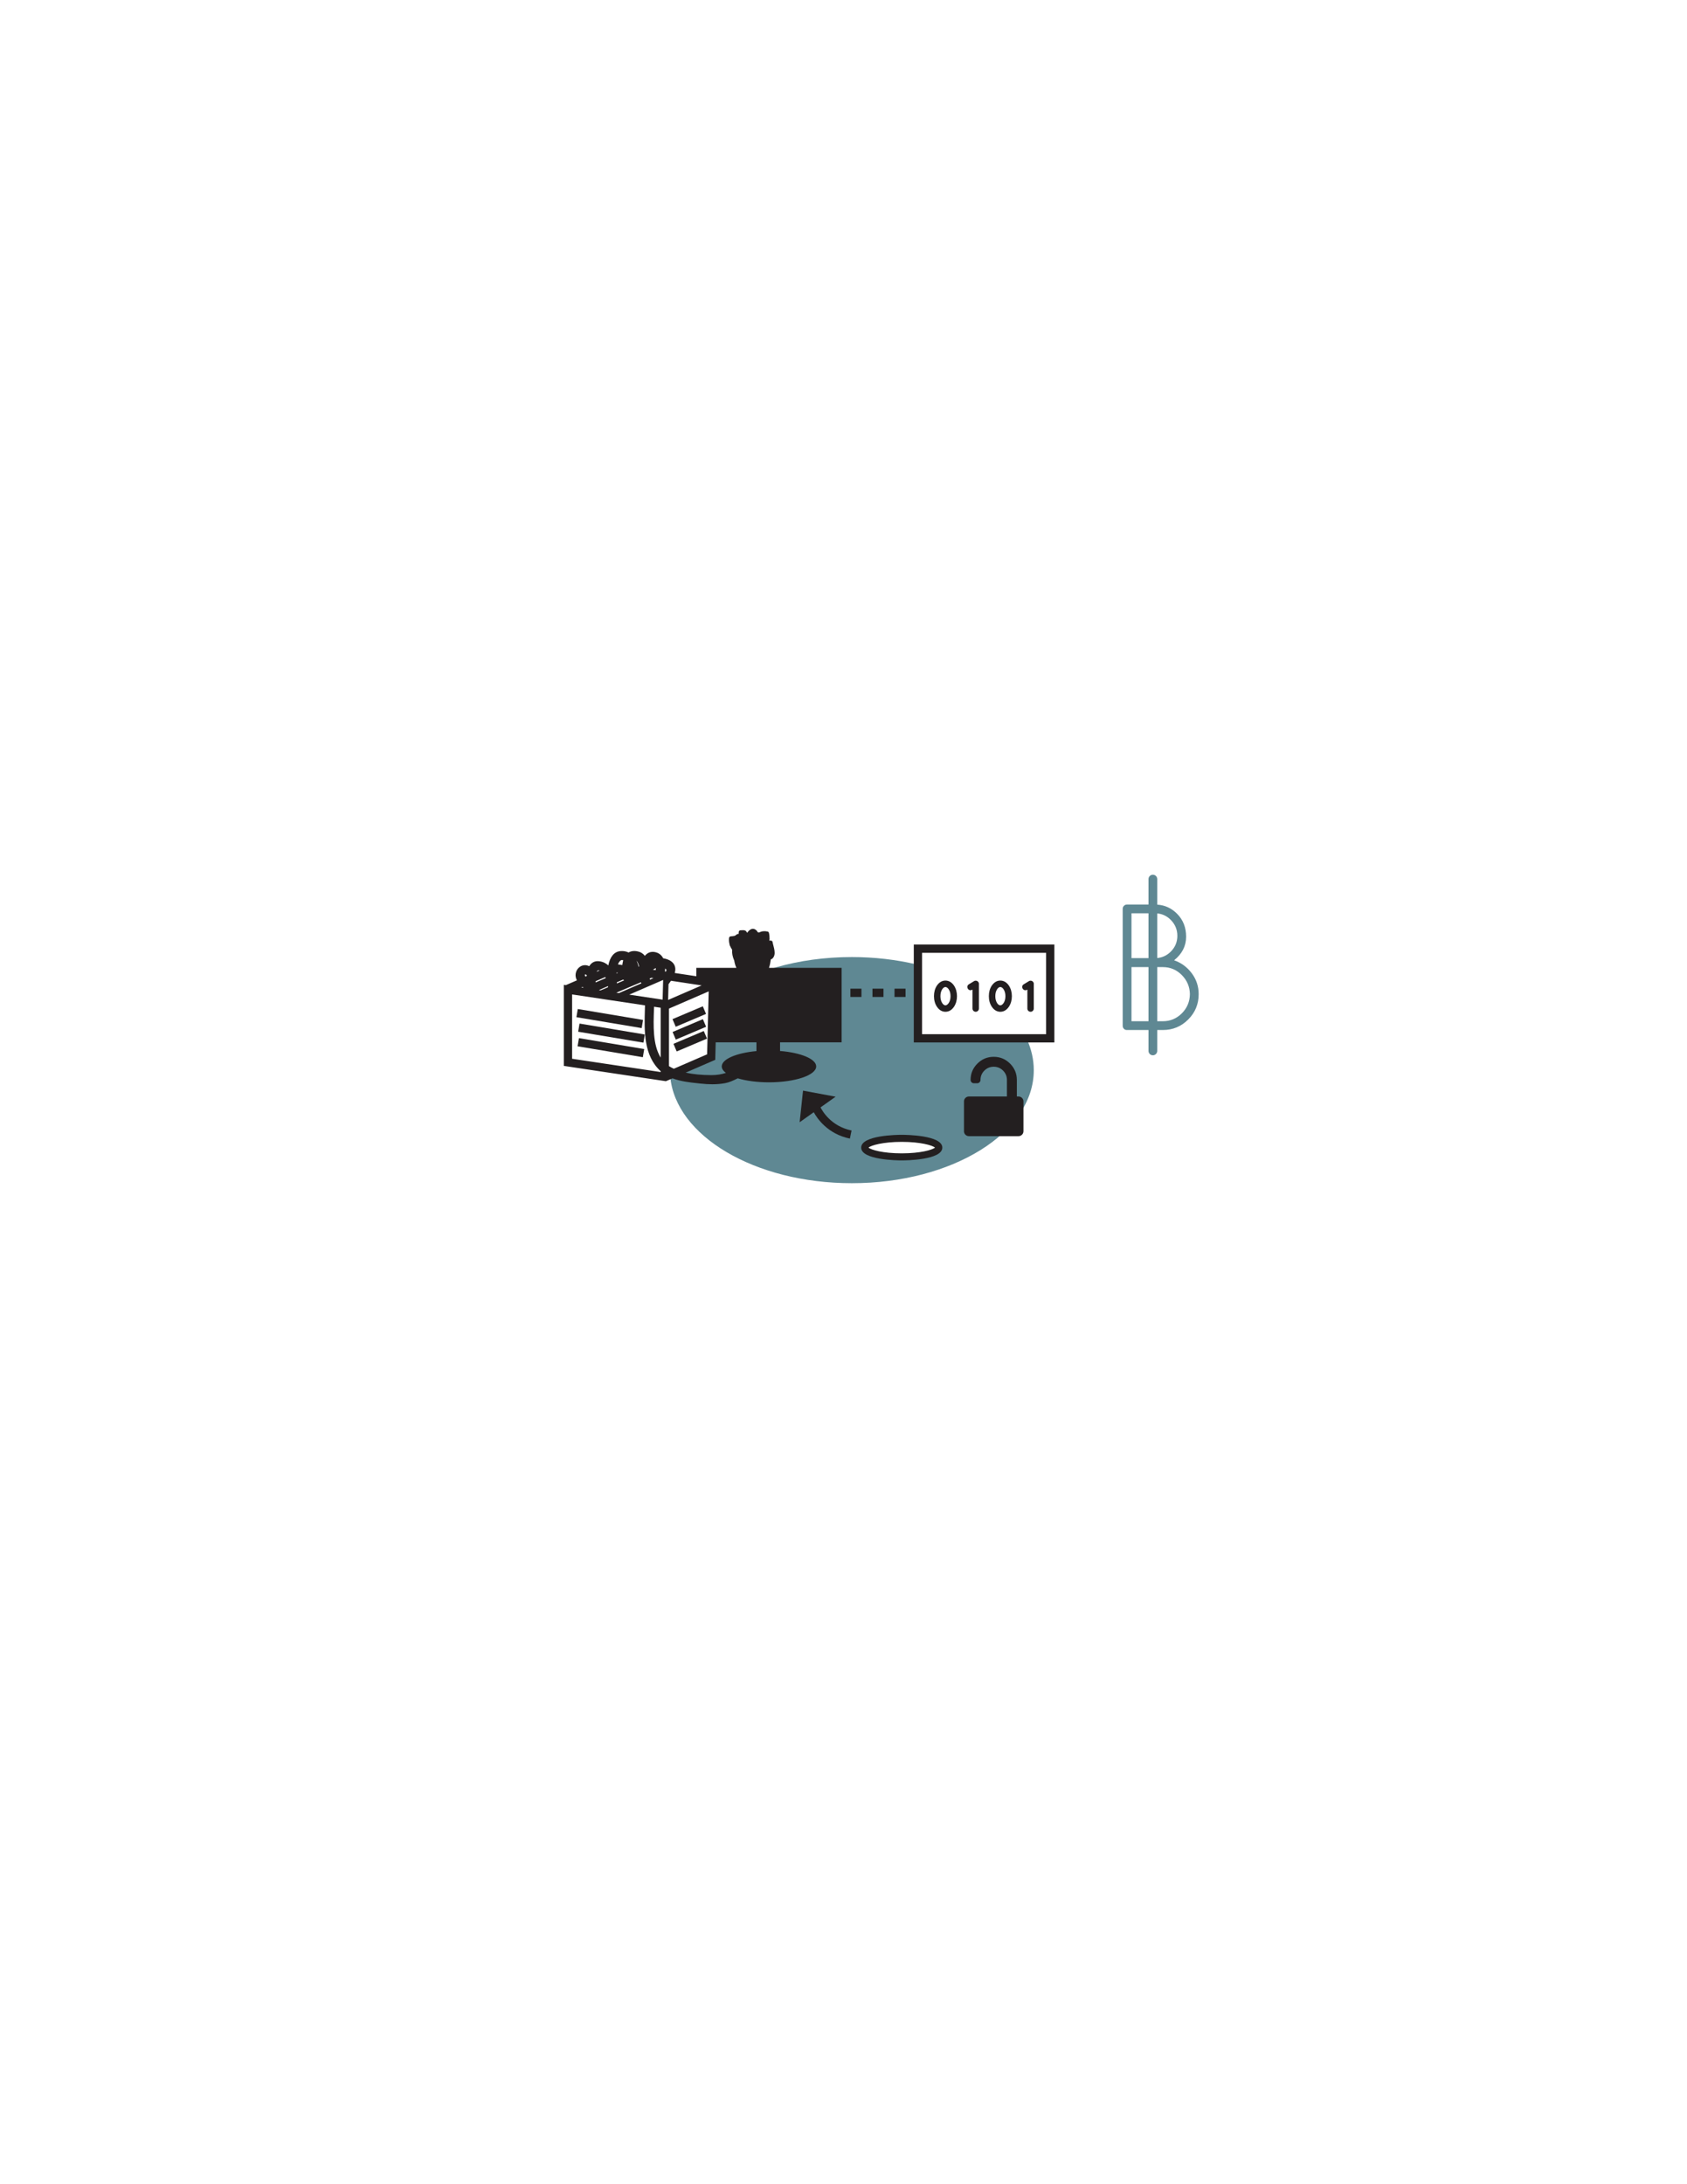 <?xml version="1.0" encoding="utf-8"?>
<!-- Generator: Adobe Illustrator 17.0.2, SVG Export Plug-In . SVG Version: 6.00 Build 0)  -->
<!DOCTYPE svg PUBLIC "-//W3C//DTD SVG 1.1//EN" "http://www.w3.org/Graphics/SVG/1.1/DTD/svg11.dtd">
<svg version="1.1" id="Layer_1" xmlns="http://www.w3.org/2000/svg" xmlns:xlink="http://www.w3.org/1999/xlink" x="0px" y="0px"
	 width="612px" height="792px" viewBox="0 0 612 792" enable-background="new 0 0 612 792" xml:space="preserve">
<path fill="#5F8893" d="M372.579,376.97h-40.062v-27.256c-7.299-1.728-15.212-2.682-23.487-2.682
	c-19.618,0-37.227,5.323-49.316,13.764l-1.281,22.983l-15.292,6.566c1.932,21.567,30.689,38.687,65.889,38.687
	c36.451,0,66-18.356,66-41C375.03,384.197,374.164,380.49,372.579,376.97z M327.296,419.499c-7.016,0-12.704-1.427-12.704-3.188
	s5.688-3.188,12.704-3.188s12.704,1.427,12.704,3.188S334.312,419.499,327.296,419.499z"/>
<g>
	<g>
		<path fill="#231F20" d="M305.322,377.955v-27.016h-26.353c0.339-1.001,0.54-2.082,0.67-3.112c0.151,0.004,0.308-0.035,0.451-0.156
			c1.802-1.518,0.494-4.227,0.169-6.132c-0.049-0.285-0.365-0.484-0.635-0.484h-0.615c0.107-0.116,0.176-0.268,0.175-0.439
			c-0.005-0.816-0.042-1.582-0.243-2.372c-0.054-0.213-0.242-0.412-0.46-0.46c-1.2-0.267-2.18-0.137-3.099,0.348
			c-0.152-0.026-0.307-0.042-0.463-0.06c-0.244-0.526-0.669-0.946-1.225-1.179c-1.022-0.429-1.985,0.46-2.547,1.194
			c-0.045,0.059-0.074,0.118-0.095,0.176c-0.003,0.001-0.005,0.001-0.008,0.001c-0.169-0.321-0.35-0.665-0.67-0.825
			c-0.505-0.253-1.192-0.12-1.733-0.117c-0.364,0.001-0.652,0.299-0.659,0.659c-0.004,0.229-0.019,0.454-0.032,0.68
			c-0.172-0.049-0.387-0.02-0.52,0.069c-0.291,0.195-0.577,0.395-0.859,0.599c-0.473,0.094-0.949,0.172-1.445,0.19
			c-0.38,0.014-0.631,0.29-0.659,0.659c-0.064,0.852,0.006,1.612,0.218,2.334c0,0.027,0.002,0.054,0.002,0.082
			c0,0.194,0.074,0.342,0.184,0.45c0.181,0.449,0.422,0.888,0.726,1.331c-0.094,1.204,0.128,2.5,0.718,3.824
			c0.009,0.021,0.025,0.032,0.036,0.052c0.148,0.958,0.409,1.875,0.785,2.691h-14.528v3.05l-7.818-1.182
			c0.243-0.874,0.268-1.663,0.053-2.378c-0.367-1.222-1.364-2.111-2.965-2.643c-0.43-0.143-0.853-0.244-1.28-0.305
			c-0.68-1.331-1.836-2.125-3.378-2.311c-0.148-0.018-0.294-0.027-0.436-0.027c-0.814,0-1.877,0.287-2.852,1.445
			c-0.616-0.814-1.45-1.345-2.493-1.587c-1.339-0.311-2.488-0.178-3.401,0.383c-0.882-0.427-1.846-0.605-2.919-0.517
			c-2.273,0.184-3.808,2.003-4.442,5.196c-0.77-0.721-1.805-1.313-3.229-1.504c-1.624-0.219-2.862,0.426-3.672,1.772
			c-0.238-0.103-0.48-0.187-0.723-0.253c-0.272-0.073-0.551-0.11-0.828-0.11c-1.671,0-3.127,1.332-3.386,3.098
			c-0.125,0.848,0.059,1.658,0.439,2.408l-4.012,1.738l-0.723-0.108v29.391l36.968,5.545l0.012,0.028l0.044-0.019l1.118-0.484
			l1.293-0.56c2.894,1.112,6.115,1.464,9.081,1.784l1.001,0.109c1.583,0.176,3.002,0.262,4.338,0.262
			c1.676,0,3.204-0.133,4.671-0.407c1.561-0.292,2.9-0.94,4.196-1.567c0.125-0.061,0.25-0.12,0.374-0.18
			c3.021,0.898,6.977,1.447,11.324,1.447c9.462,0,17.132-2.581,17.132-5.766c0-2.717-5.593-4.99-13.111-5.599v-3.131H305.322z
			 M237.908,351.02c0,0.24-0.032,0.495-0.045,0.741l-1.024-0.155C237.195,351.396,237.549,351.195,237.908,351.02z M236.292,354.558
			l0.768,0.116l-1.287,0.557c-0.035-0.131-0.062-0.274-0.091-0.414L236.292,354.558z M231.75,349.994
			c0.041,0.146,0.078,0.297,0.11,0.459c-0.062,0.023-0.123,0.046-0.185,0.069c-0.176-0.766-0.431-1.487-0.756-2.139
			C231.259,348.738,231.574,349.374,231.75,349.994z M225.164,348.257c0.259-0.185,0.549-0.187,0.927-0.042
			c-0.159,0.546-0.263,1.128-0.335,1.716l-1.58-0.239C224.399,349.095,224.713,348.579,225.164,348.257z M226.389,355.481
			c-0.001,0.007,0.001,0.014,0,0.021l-2.564,1.088c-0.019-0.135-0.045-0.265-0.071-0.396l2.301-0.996
			C226.154,355.306,226.264,355.403,226.389,355.481z M223.675,352.668l0.079-0.005l0.448,0.068l-0.536,0.232
			C223.668,352.868,223.672,352.768,223.675,352.668z M232.514,356.161c0.043,0.144,0.087,0.285,0.138,0.422l-8.123,3.518
			l-0.959-0.144L232.514,356.161z M217.111,351.857l0.112-0.004c0.113,0,0.221,0.014,0.326,0.04l-1.111,0.481
			C216.689,351.902,216.972,351.867,217.111,351.857z M219.577,354.284c0.066,0.13,0.123,0.249,0.181,0.371l-3.654,1.582
			c-0.015-0.14-0.026-0.285-0.037-0.434L219.577,354.284z M220.614,357.554c-0.009,0.2-0.041,0.341-0.076,0.431l-2.642,1.121
			l-0.587-0.088c0.006-0.014,0.014-0.027,0.019-0.041L220.614,357.554z M212.275,353.302c0.17,0.029,0.362,0.113,0.561,0.244
			c-0.014,0.137-0.016,0.266-0.026,0.4l-0.392,0.17c-0.055-0.079-0.127-0.158-0.175-0.237
			C212.12,353.676,212.164,353.354,212.275,353.302z M211.315,357.862c0.137,0.111,0.278,0.216,0.419,0.32l-0.861-0.129
			L211.315,357.862z M239.687,388.732l-32.143-4.822v-23.323l26.444,3.967c-0.012,0.427-0.023,0.852-0.036,1.287
			c-0.238,7.945-0.507,16.95,5.734,22.599V388.732z M239.687,383.488c-2.912-4.632-2.661-11.675-2.44-17.59
			c0.011-0.289,0.021-0.568,0.031-0.85l2.409,0.361V383.488z M240.379,362.479l-12.112-1.817l12.303-5.328L240.379,362.479z
			 M241.588,352.324l-0.351-0.053c0.032-0.359,0.058-0.723,0.064-1.092c0.155,0.112,0.287,0.237,0.387,0.372
			C241.785,351.679,241.748,351.941,241.588,352.324z M242.376,362.583l0.143-5.688c0.337-0.439,0.626-0.856,0.893-1.262
			l11.127,1.682L242.376,362.583z M242.779,386.645c-0.033-0.021-0.06-0.047-0.092-0.068v-20.859l14.41-6.241l-0.575,22.825
			l-12.072,5.228C243.856,387.257,243.289,386.967,242.779,386.645z M274.42,381.132c-7.252,0.671-12.587,2.9-12.587,5.554
			c0,0.841,0.547,1.637,1.508,2.357c-1.579,0.505-3.215,0.797-5.193,0.798c-3.61,0-6.74-0.308-9.399-0.902l10.723-4.644l0.16-6.339
			h14.788V381.132z"/>
		
			<rect x="209.394" y="367.889" transform="matrix(0.986 0.165 -0.165 0.986 63.844 -31.413)" fill="#231F20" width="24.011" height="3"/>
		
			<rect x="209.613" y="373.054" transform="matrix(-0.986 -0.165 0.165 -0.986 378.541 780.487)" fill="#231F20" width="24.011" height="3"/>
		
			<rect x="209.405" y="378.334" transform="matrix(-0.986 -0.165 0.165 -0.986 377.256 790.94)" fill="#231F20" width="24.011" height="3"/>
		
			<rect x="248.851" y="371.648" transform="matrix(-0.39 -0.921 0.921 -0.39 0.254 755.398)" fill="#231F20" width="3" height="11.934"/>
		
			<rect x="248.626" y="367.234" transform="matrix(0.39 0.921 -0.921 0.39 496.247 -2.654)" fill="#231F20" width="3" height="11.934"/>
		
			<rect x="248.595" y="362.573" transform="matrix(0.39 0.921 -0.921 0.39 491.937 -5.468)" fill="#231F20" width="3" height="11.935"/>
	</g>
	<path fill="#BABBBD" d="M221.199,387.839"/>
</g>
<path fill="#5F8893" d="M432.344,352.916c-1.669-2.231-3.803-3.803-6.402-4.713c2.902-2.34,4.354-5.188,4.354-8.547
	c0-3.357-1.104-6.143-3.314-8.353c-2.011-2.011-4.403-3.097-7.168-3.278v-9.263c0-0.875-0.709-1.584-1.584-1.584
	s-1.584,0.709-1.584,1.584v9.226h-7.799c-0.434,0-0.803,0.152-1.105,0.455c-0.304,0.304-0.455,0.672-0.455,1.105v42.38
	c0,0.434,0.141,0.802,0.423,1.105c0.281,0.304,0.639,0.455,1.072,0.455h7.864v7.576c0,0.875,0.709,1.584,1.584,1.584
	s1.584-0.709,1.584-1.584v-7.576h2.033c3.596,0,6.662-1.268,9.197-3.803c2.535-2.535,3.803-5.6,3.803-9.197
	C434.846,357.672,434.012,355.148,432.344,352.916z M424.739,333.578c1.581,1.604,2.372,3.521,2.372,5.752
	c0,2.232-0.791,4.139-2.372,5.72c-1.386,1.385-3.027,2.163-4.926,2.336v-16.175C421.712,331.386,423.354,332.175,424.739,333.578z
	 M410.471,331.173h6.174v16.25h-6.174V331.173z M410.471,370.303v-19.63h6.174v19.63H410.471z M428.736,367.443
	c-1.907,1.907-4.204,2.86-6.89,2.86h-2.033v-19.63h2.033c2.686,0,4.982,0.965,6.89,2.893c1.906,1.929,2.882,4.236,2.925,6.922
	C431.618,363.218,430.642,365.537,428.736,367.443z"/>
<g>
	<path fill="#231F20" d="M331.5,342.5V378h51v-35.5H331.5z M379.5,375h-45v-13.5v-3v-13h45V375z"/>
	<rect x="262.525" y="358.5" fill="#231F20" width="2" height="3"/>
	<rect x="284.518" y="358.5" fill="#231F20" width="3.999" height="3"/>
	<rect x="292.515" y="358.5" fill="#231F20" width="3.999" height="3"/>
	<rect x="276.521" y="358.5" fill="#231F20" width="3.999" height="3"/>
	<rect x="300.512" y="358.5" fill="#231F20" width="3.999" height="3"/>
	<rect x="268.524" y="358.5" fill="#231F20" width="3.999" height="3"/>
	<rect x="324.503" y="358.5" fill="#231F20" width="3.999" height="3"/>
	<rect x="316.506" y="358.5" fill="#231F20" width="3.999" height="3"/>
	<rect x="308.509" y="358.5" fill="#231F20" width="3.999" height="3"/>
	<path fill="#231F20" d="M342.99,366.872c1.234,0,2.277-0.614,3.108-1.837c0.711-1.09,1.071-2.374,1.071-3.817
		c0-1.442-0.359-2.73-1.085-3.851c-0.833-1.197-1.874-1.804-3.095-1.804c-1.222,0-2.263,0.607-3.105,1.819
		c-0.704,1.062-1.062,2.353-1.062,3.836c0,1.485,0.37,2.787,1.1,3.868C340.918,366.562,342.14,366.872,342.99,366.872z
		 M341.811,358.72c0.539-0.817,1.011-0.817,1.166-0.817c0.156,0,0.631,0,1.19,0.83c0.446,0.666,0.664,1.479,0.664,2.485
		c0,1.008-0.225,1.835-0.676,2.512c-0.564,0.804-1.026,0.804-1.179,0.804c-0.15,0-0.606,0-1.14-0.785
		c-0.447-0.674-0.674-1.525-0.674-2.53S341.381,359.373,341.811,358.72z"/>
	<path fill="#231F20" d="M352.043,359.06c0.254,0,0.48-0.063,0.642-0.169l0.111-0.065v6.884c0,0.314,0.122,0.608,0.339,0.822
		c0.22,0.22,0.512,0.34,0.823,0.34s0.604-0.121,0.818-0.336c0.223-0.219,0.345-0.512,0.345-0.826v-8.805
		c0.065-0.594-0.264-1.092-0.85-1.259c-0.327-0.088-0.659-0.038-0.91,0.12l-1.817,1.105c-0.371,0.196-0.521,0.478-0.582,0.68
		c-0.062,0.205-0.092,0.529,0.128,0.931C351.305,358.849,351.651,359.06,352.043,359.06z"/>
	<path fill="#231F20" d="M362.9,366.872c1.234,0,2.277-0.614,3.108-1.837c0.711-1.09,1.071-2.374,1.071-3.817
		c0-1.442-0.359-2.73-1.085-3.851c-0.833-1.197-1.874-1.804-3.095-1.804c-1.222,0-2.263,0.607-3.105,1.819
		c-0.704,1.062-1.062,2.353-1.062,3.836c0,1.485,0.37,2.787,1.1,3.868C360.828,366.562,362.05,366.872,362.9,366.872z
		 M361.721,358.72c0.539-0.817,1.011-0.817,1.166-0.817c0.156,0,0.631,0,1.19,0.83c0.446,0.666,0.664,1.479,0.664,2.485
		c0,1.008-0.225,1.835-0.676,2.512c-0.564,0.804-1.026,0.804-1.179,0.804c-0.15,0-0.606,0-1.14-0.785
		c-0.447-0.674-0.674-1.525-0.674-2.53S361.291,359.373,361.721,358.72z"/>
	<path fill="#231F20" d="M371.953,359.06c0.254,0,0.48-0.063,0.642-0.169l0.111-0.065v6.884c0,0.314,0.122,0.608,0.339,0.822
		c0.22,0.22,0.512,0.34,0.823,0.34s0.604-0.121,0.818-0.336c0.223-0.219,0.345-0.512,0.345-0.826v-8.805
		c0.065-0.594-0.264-1.092-0.85-1.259c-0.327-0.088-0.659-0.038-0.91,0.12l-1.817,1.105c-0.371,0.196-0.521,0.478-0.582,0.68
		c-0.062,0.205-0.092,0.529,0.128,0.931C371.215,358.849,371.562,359.06,371.953,359.06z"/>
</g>
<g>
	<path fill="#231F20" d="M370.759,398.115c-0.35-0.35-0.774-0.524-1.273-0.524h-0.6v-5.994c0-2.311-0.821-4.286-2.463-5.929
		c-1.643-1.642-3.618-2.463-5.929-2.463s-4.286,0.821-5.929,2.463c-1.642,1.643-2.463,3.618-2.463,5.929
		c0,0.325,0.118,0.605,0.355,0.843s0.519,0.355,0.843,0.355h1.199c0.325,0,0.605-0.118,0.843-0.355s0.355-0.518,0.355-0.843
		c0-1.323,0.469-2.454,1.405-3.391s2.066-1.404,3.391-1.404c1.323,0,2.453,0.468,3.391,1.404c0.937,0.937,1.404,2.067,1.404,3.391
		v5.994h-13.786c-0.499,0-0.924,0.175-1.273,0.524s-0.524,0.774-0.524,1.273v10.789c0,0.5,0.175,0.925,0.524,1.274
		s0.774,0.524,1.273,0.524h17.982c0.499,0,0.924-0.175,1.273-0.524s0.524-0.774,0.524-1.274v-10.789
		C371.283,398.89,371.108,398.465,370.759,398.115z"/>
	<path fill="#231F20" d="M297.677,401.542l5.461-3.877l-11.819-2.196l-1.23,11.459l5.12-3.635c1.164,2.139,4.982,7.896,13.114,9.567
		l0.604-2.939C301.423,408.38,298.281,402.766,297.677,401.542z"/>
	<path fill="#231F20" d="M327.131,411.488c-1.506,0-14.719,0.13-14.719,4.64c0,4.509,13.213,4.64,14.719,4.64
		c1.507,0,14.719-0.13,14.719-4.64C341.85,411.618,328.638,411.488,327.131,411.488z M327.131,418.207
		c-6.783,0-11.148-1.261-12.057-2.08c0.909-0.819,5.274-2.08,12.057-2.08s11.148,1.261,12.058,2.08
		C338.28,416.946,333.914,418.207,327.131,418.207z"/>
</g>
</svg>
